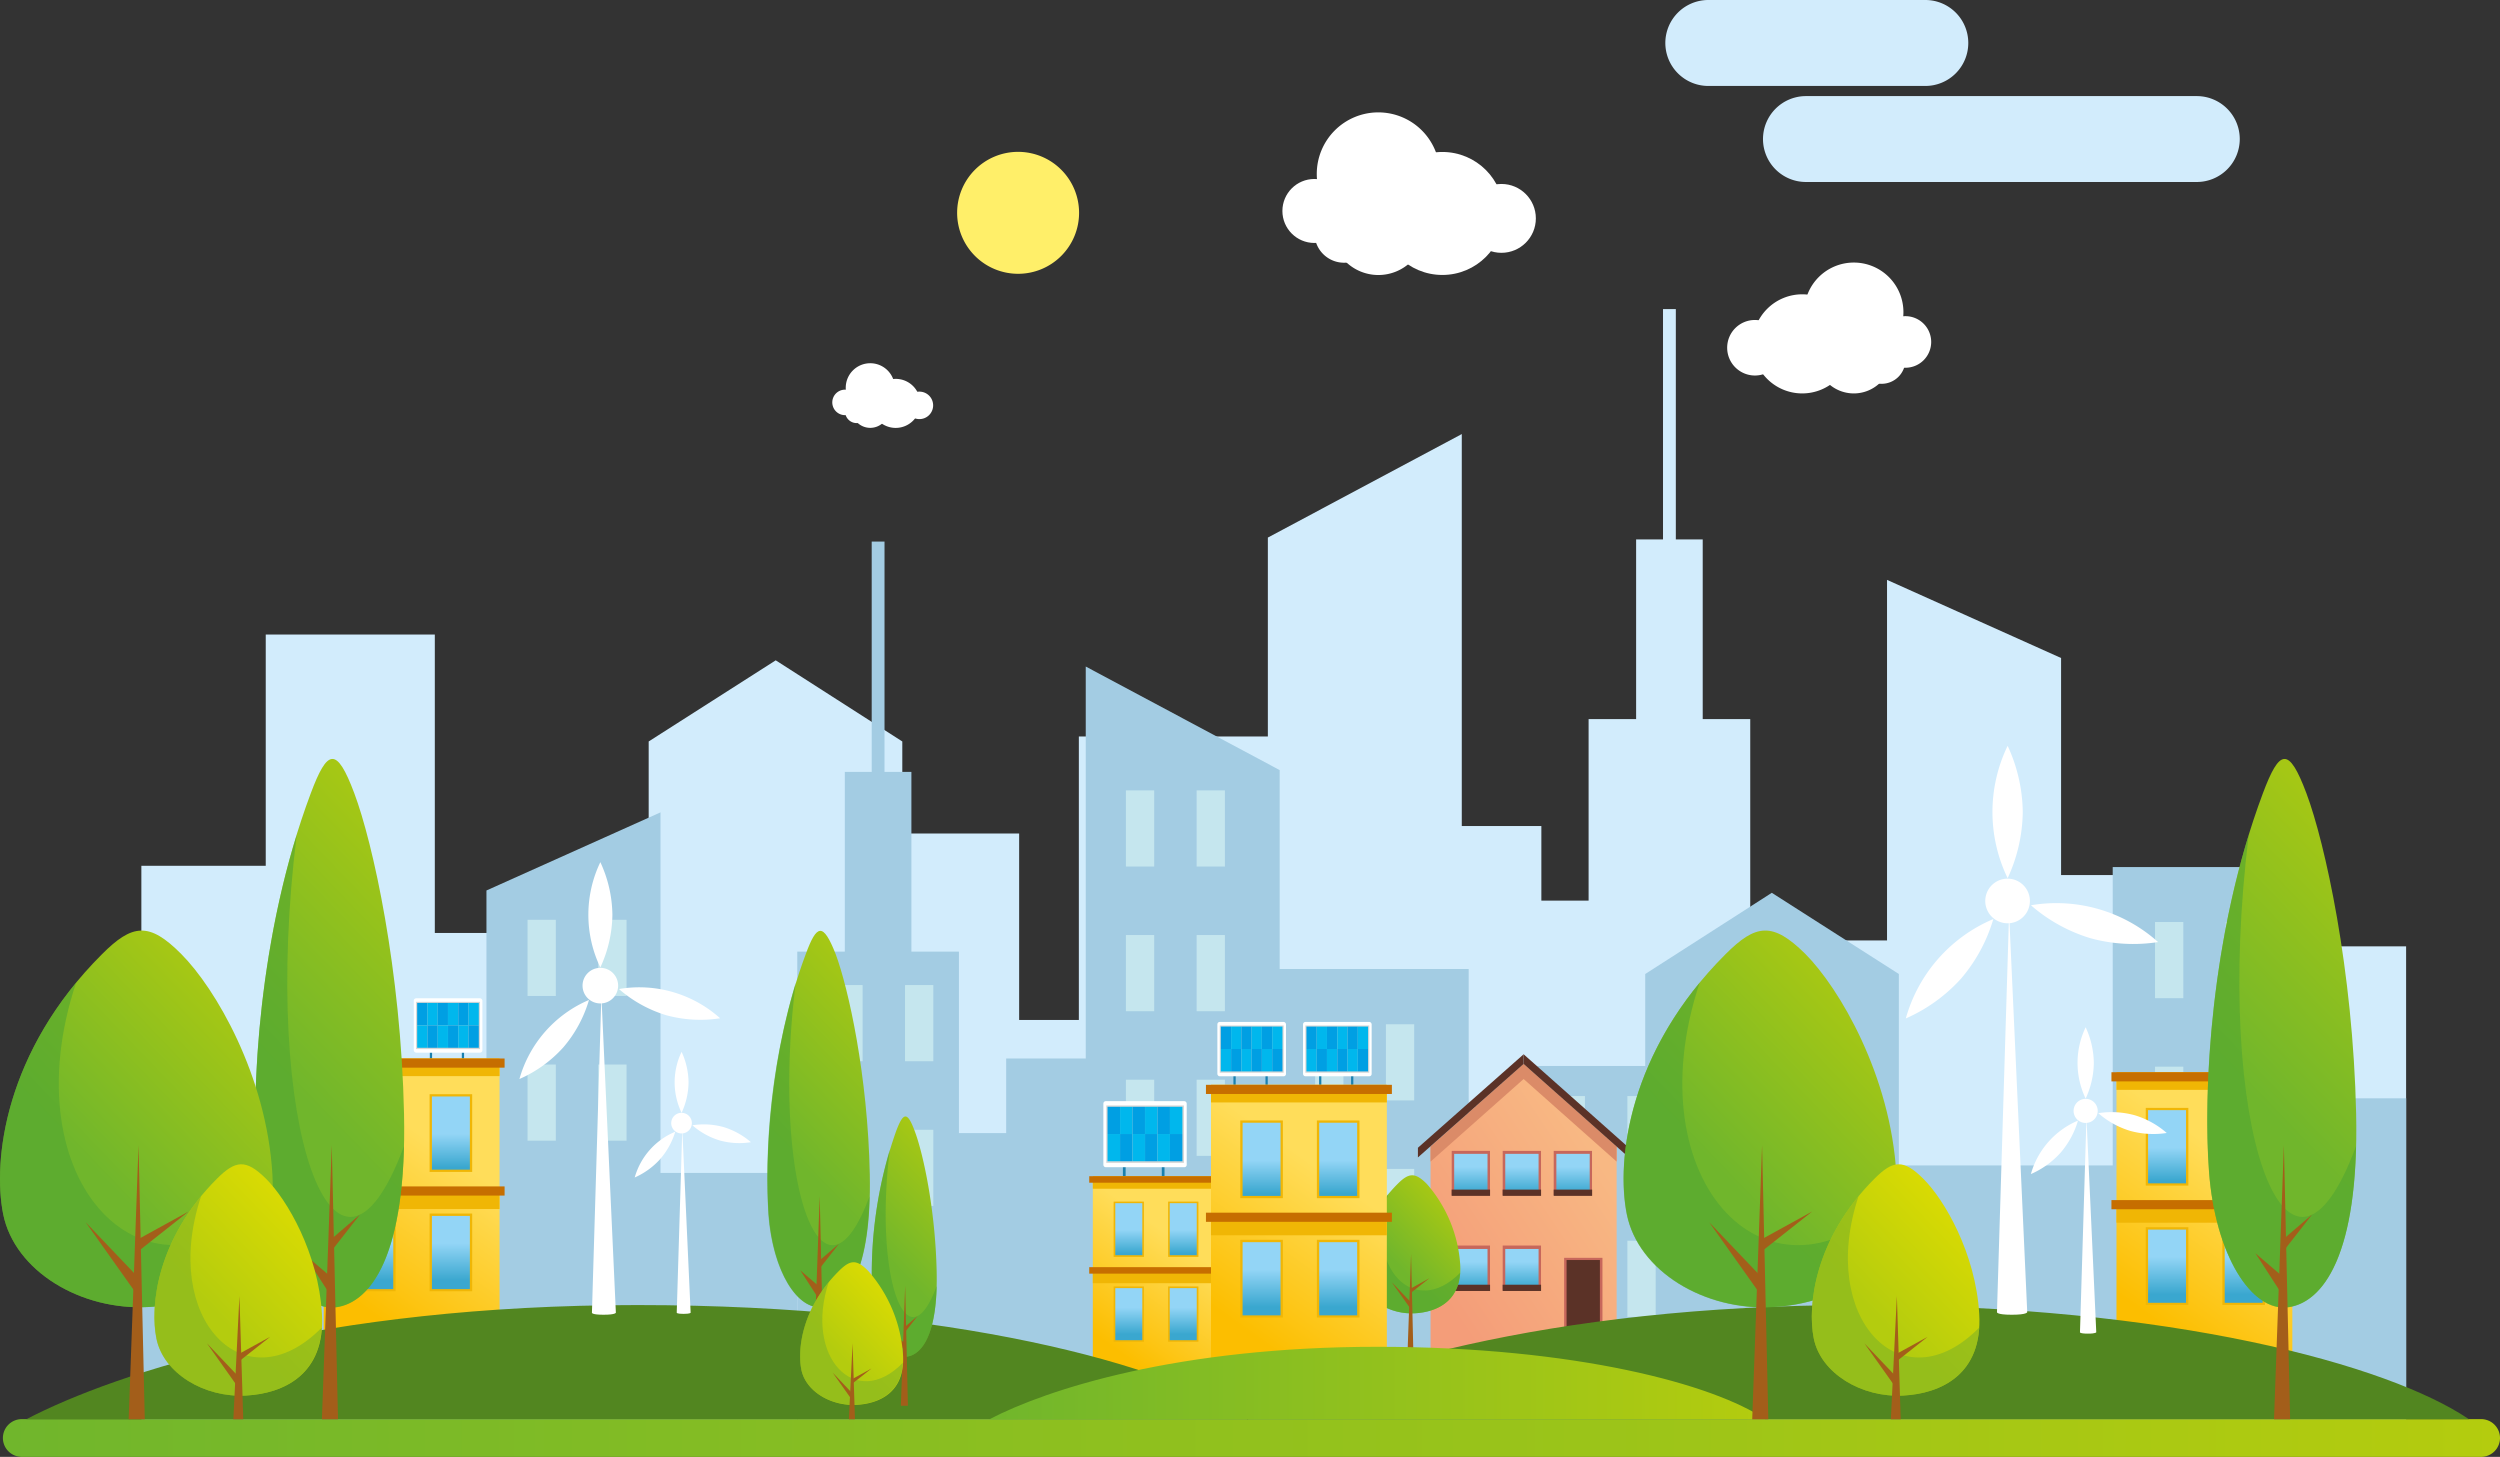 <svg xmlns="http://www.w3.org/2000/svg" xmlns:xlink="http://www.w3.org/1999/xlink" viewBox="0 0 431.34 251.36"><rect x="0" y="0" width="431.34" height="251.36" fill="#333333" stroke="none"/><defs><style>.cls-1{fill:#ffef69;}.cls-2{fill:#fff;}.cls-3{fill:#d2ecfc;}.cls-4{fill:url(#linear-gradient);}.cls-5{fill:url(#linear-gradient-2);}.cls-6{fill:url(#linear-gradient-3);}.cls-7{fill:url(#linear-gradient-4);}.cls-8{fill:url(#linear-gradient-5);}.cls-9{fill:url(#linear-gradient-6);}.cls-10{fill:url(#linear-gradient-7);}.cls-11{fill:url(#linear-gradient-8);}.cls-12{fill:url(#linear-gradient-9);}.cls-13{fill:url(#linear-gradient-10);}.cls-14{fill:url(#linear-gradient-11);}.cls-15{fill:url(#linear-gradient-12);}.cls-16{fill:url(#linear-gradient-13);}.cls-17{fill:url(#linear-gradient-14);}.cls-18{fill:url(#linear-gradient-15);}.cls-19{fill:url(#linear-gradient-16);}.cls-20{fill:url(#linear-gradient-17);}.cls-21{fill:#c5e6ee;}.cls-22{fill:#1a80af;}.cls-23{fill:#d6d6d6;}.cls-24{fill:#009fe3;}.cls-25{fill:#00b7ed;}.cls-26{fill:url(#linear-gradient-18);}.cls-27{fill:#db8b68;}.cls-28{fill:#5b3227;}.cls-29{fill:#c7675b;}.cls-30{fill:url(#linear-gradient-19);}.cls-31{fill:url(#linear-gradient-20);}.cls-32{fill:url(#linear-gradient-21);}.cls-33{fill:url(#linear-gradient-22);}.cls-34{fill:url(#linear-gradient-23);}.cls-35{fill:url(#linear-gradient-24);}.cls-36{fill:#51a631;}.cls-36,.cls-70{opacity:0.6;}.cls-37{fill:#a35e1a;}.cls-38{fill:url(#linear-gradient-25);}.cls-39{fill:#f0b605;}.cls-40{fill:url(#linear-gradient-26);}.cls-41{fill:url(#linear-gradient-27);}.cls-42{fill:url(#linear-gradient-28);}.cls-43{fill:url(#linear-gradient-29);}.cls-44{fill:#c66e00;}.cls-45{fill:url(#linear-gradient-30);}.cls-46{fill:url(#linear-gradient-31);}.cls-47{fill:url(#linear-gradient-32);}.cls-48{fill:url(#linear-gradient-33);}.cls-49{fill:url(#linear-gradient-34);}.cls-50{fill:url(#linear-gradient-35);}.cls-51{fill:url(#linear-gradient-36);}.cls-52{fill:url(#linear-gradient-37);}.cls-53{fill:url(#linear-gradient-38);}.cls-54{fill:url(#linear-gradient-39);}.cls-55{fill:url(#linear-gradient-40);}.cls-56{fill:url(#linear-gradient-41);}.cls-57{fill:url(#linear-gradient-42);}.cls-58{fill:url(#linear-gradient-43);}.cls-59{fill:url(#linear-gradient-44);}.cls-60{fill:url(#linear-gradient-45);}.cls-61{fill:#528620;}.cls-62{fill:url(#linear-gradient-46);}.cls-63{fill:url(#linear-gradient-47);}.cls-64{fill:url(#linear-gradient-48);}.cls-65{fill:url(#linear-gradient-49);}.cls-66{fill:url(#linear-gradient-50);}.cls-67{fill:url(#linear-gradient-51);}.cls-68{fill:url(#linear-gradient-52);}.cls-69{fill:url(#linear-gradient-53);}.cls-70{fill:#81b424;}.cls-71{fill:url(#linear-gradient-54);}.cls-72{fill:url(#linear-gradient-55);}</style><linearGradient id="linear-gradient" x1="83.93" y1="192.76" x2="113.96" y2="192.76" gradientUnits="userSpaceOnUse"><stop offset="0" stop-color="#a3cce3"/><stop offset="1" stop-color="#a3cce3"/></linearGradient><linearGradient id="linear-gradient-2" x1="107.96" y1="223.87" x2="137.56" y2="223.87" gradientTransform="translate(245.52 447.74) rotate(-180)" xlink:href="#linear-gradient"/><linearGradient id="linear-gradient-3" x1="137.56" y1="204.78" x2="165.45" y2="204.78" gradientTransform="translate(303.01 409.55) rotate(-180)" xlink:href="#linear-gradient"/><linearGradient id="linear-gradient-4" x1="145.76" y1="178.39" x2="157.25" y2="178.39" gradientTransform="translate(303.01 356.77) rotate(-180)" xlink:href="#linear-gradient"/><linearGradient id="linear-gradient-5" x1="150.4" y1="151.15" x2="152.61" y2="151.15" gradientTransform="translate(303.01 302.29) rotate(-180)" xlink:href="#linear-gradient"/><linearGradient id="linear-gradient-6" x1="162.44" y1="220.44" x2="177.03" y2="220.44" gradientTransform="translate(339.48 440.87) rotate(-180)" xlink:href="#linear-gradient"/><linearGradient id="linear-gradient-7" x1="173.6" y1="214" x2="189.9" y2="214" gradientTransform="translate(363.5 428) rotate(-180)" xlink:href="#linear-gradient"/><linearGradient id="linear-gradient-8" x1="187.33" y1="180.19" x2="220.79" y2="180.19" xlink:href="#linear-gradient"/><linearGradient id="linear-gradient-9" x1="217.79" y1="206.28" x2="253.4" y2="206.28" gradientTransform="translate(471.19 412.56) rotate(-180)" xlink:href="#linear-gradient"/><linearGradient id="linear-gradient-10" x1="249.97" y1="230.73" x2="266.27" y2="230.73" gradientTransform="translate(516.24 461.47) rotate(-180)" xlink:href="#linear-gradient"/><linearGradient id="linear-gradient-11" x1="263.7" y1="214.64" x2="284.29" y2="214.64" gradientTransform="translate(547.99 429.29) rotate(-180)" xlink:href="#linear-gradient"/><linearGradient id="linear-gradient-12" x1="283.86" y1="199.71" x2="327.62" y2="199.71" xlink:href="#linear-gradient"/><linearGradient id="linear-gradient-13" x1="323.33" y1="223.23" x2="368.81" y2="223.23" gradientTransform="translate(692.14 446.45) rotate(-180)" xlink:href="#linear-gradient"/><linearGradient id="linear-gradient-14" x1="364.52" y1="197.48" x2="393.69" y2="197.48" gradientTransform="translate(758.21 394.97) rotate(-180)" xlink:href="#linear-gradient"/><linearGradient id="linear-gradient-15" x1="390.69" y1="217.43" x2="415.15" y2="217.43" gradientTransform="translate(805.84 434.87) rotate(-180)" xlink:href="#linear-gradient"/><linearGradient id="linear-gradient-16" x1="49.98" y1="218.23" x2="88.84" y2="218.23" gradientTransform="translate(138.81 436.46) rotate(-180)" xlink:href="#linear-gradient"/><linearGradient id="linear-gradient-17" x1="24.39" y1="224.38" x2="52.93" y2="224.38" gradientTransform="translate(77.32 448.76) rotate(-180)" xlink:href="#linear-gradient"/><linearGradient id="linear-gradient-18" x1="248.52" y1="223.34" x2="278.19" y2="203.56" gradientUnits="userSpaceOnUse"><stop offset="0" stop-color="#f49d79"/><stop offset="1" stop-color="#f8b883"/></linearGradient><linearGradient id="linear-gradient-19" x1="253.77" y1="205.89" x2="253.77" y2="201.34" gradientUnits="userSpaceOnUse"><stop offset="0" stop-color="#3aa7cf"/><stop offset="1" stop-color="#93d5f6"/></linearGradient><linearGradient id="linear-gradient-20" x1="262.59" y1="205.89" x2="262.59" y2="201.34" xlink:href="#linear-gradient-19"/><linearGradient id="linear-gradient-21" x1="271.4" y1="205.89" x2="271.4" y2="201.34" xlink:href="#linear-gradient-19"/><linearGradient id="linear-gradient-22" x1="253.77" y1="222.3" x2="253.77" y2="217.75" xlink:href="#linear-gradient-19"/><linearGradient id="linear-gradient-23" x1="262.59" y1="222.3" x2="262.59" y2="217.75" xlink:href="#linear-gradient-19"/><linearGradient id="linear-gradient-24" x1="241.24" y1="218.44" x2="253.32" y2="206.84" gradientUnits="userSpaceOnUse"><stop offset="0" stop-color="#70b62c"/><stop offset="1" stop-color="#b4cc0e"/></linearGradient><linearGradient id="linear-gradient-25" x1="191" y1="231.82" x2="203.48" y2="214.29" gradientUnits="userSpaceOnUse"><stop offset="0" stop-color="#fcbe00"/><stop offset="1" stop-color="#ffdd5a"/></linearGradient><linearGradient id="linear-gradient-26" x1="194.75" y1="216.3" x2="194.75" y2="212.2" xlink:href="#linear-gradient-19"/><linearGradient id="linear-gradient-27" x1="204.15" y1="216.3" x2="204.15" y2="212.2" xlink:href="#linear-gradient-19"/><linearGradient id="linear-gradient-28" x1="194.75" y1="230.2" x2="194.75" y2="225.6" xlink:href="#linear-gradient-19"/><linearGradient id="linear-gradient-29" x1="204.15" y1="230.2" x2="204.15" y2="225.6" xlink:href="#linear-gradient-19"/><linearGradient id="linear-gradient-30" x1="212.39" y1="227.78" x2="229.94" y2="203.13" xlink:href="#linear-gradient-25"/><linearGradient id="linear-gradient-31" x1="217.67" y1="205.96" x2="217.67" y2="200.19" xlink:href="#linear-gradient-19"/><linearGradient id="linear-gradient-32" x1="230.88" y1="205.96" x2="230.88" y2="200.19" xlink:href="#linear-gradient-19"/><linearGradient id="linear-gradient-33" x1="217.67" y1="225.5" x2="217.67" y2="219.03" xlink:href="#linear-gradient-19"/><linearGradient id="linear-gradient-34" x1="230.88" y1="225.5" x2="230.88" y2="219.03" xlink:href="#linear-gradient-19"/><linearGradient id="linear-gradient-35" x1="368.62" y1="225.61" x2="386.17" y2="200.96" xlink:href="#linear-gradient-25"/><linearGradient id="linear-gradient-36" x1="373.9" y1="203.79" x2="373.9" y2="198.02" xlink:href="#linear-gradient-19"/><linearGradient id="linear-gradient-37" x1="387.11" y1="203.79" x2="387.11" y2="198.02" xlink:href="#linear-gradient-19"/><linearGradient id="linear-gradient-38" x1="373.9" y1="223.33" x2="373.9" y2="216.86" xlink:href="#linear-gradient-19"/><linearGradient id="linear-gradient-39" x1="387.11" y1="223.33" x2="387.11" y2="216.86" xlink:href="#linear-gradient-19"/><linearGradient id="linear-gradient-40" x1="59.3" y1="223.25" x2="76.85" y2="198.6" xlink:href="#linear-gradient-25"/><linearGradient id="linear-gradient-41" x1="64.58" y1="201.43" x2="64.58" y2="195.66" xlink:href="#linear-gradient-19"/><linearGradient id="linear-gradient-42" x1="77.79" y1="201.43" x2="77.79" y2="195.66" xlink:href="#linear-gradient-19"/><linearGradient id="linear-gradient-43" x1="64.58" y1="220.97" x2="64.58" y2="214.5" xlink:href="#linear-gradient-19"/><linearGradient id="linear-gradient-44" x1="77.79" y1="220.97" x2="77.79" y2="214.5" xlink:href="#linear-gradient-19"/><linearGradient id="linear-gradient-45" x1="0.5" y1="248.1" x2="431.34" y2="248.1" xlink:href="#linear-gradient-24"/><linearGradient id="linear-gradient-46" x1="170.7" y1="238.63" x2="304.57" y2="238.63" xlink:href="#linear-gradient-24"/><linearGradient id="linear-gradient-47" x1="49.7" y1="186.73" x2="89.92" y2="148.13" xlink:href="#linear-gradient-24"/><linearGradient id="linear-gradient-48" x1="386.51" y1="186.73" x2="426.73" y2="148.13" xlink:href="#linear-gradient-24"/><linearGradient id="linear-gradient-49" x1="152.87" y1="217.07" x2="170.49" y2="200.16" xlink:href="#linear-gradient-24"/><linearGradient id="linear-gradient-50" x1="136.26" y1="198.92" x2="163.87" y2="172.41" xlink:href="#linear-gradient-24"/><linearGradient id="linear-gradient-51" x1="17.84" y1="203.3" x2="50.81" y2="171.66" xlink:href="#linear-gradient-24"/><linearGradient id="linear-gradient-52" x1="297.96" y1="203.3" x2="330.93" y2="171.66" xlink:href="#linear-gradient-24"/><linearGradient id="linear-gradient-53" x1="37.59" y1="227.12" x2="57.83" y2="207.69" gradientUnits="userSpaceOnUse"><stop offset="0" stop-color="#b4cc0e"/><stop offset="1" stop-color="#e2de00"/></linearGradient><linearGradient id="linear-gradient-54" x1="323.56" y1="227.12" x2="343.81" y2="207.69" xlink:href="#linear-gradient-53"/><linearGradient id="linear-gradient-55" x1="144.81" y1="233.94" x2="157.28" y2="221.98" xlink:href="#linear-gradient-53"/></defs><title>Asset 1</title><g id="Layer_2" data-name="Layer 2"><g id="OBJECTS"><path class="cls-1" d="M186.18,36.72A10.52,10.52,0,1,1,175.66,26.2,10.52,10.52,0,0,1,186.18,36.72Z"/><circle class="cls-2" cx="226.78" cy="36.4" r="5.52"/><path class="cls-2" d="M248.43,30a10.62,10.62,0,1,1-10.61-10.61A10.62,10.62,0,0,1,248.43,30Z"/><path class="cls-2" d="M237,40.22a5.1,5.1,0,1,1-5.1-5.09A5.1,5.1,0,0,1,237,40.22Z"/><circle class="cls-2" cx="248.86" cy="36.83" r="10.61"/><circle class="cls-2" cx="259.05" cy="37.68" r="5.94"/><path class="cls-2" d="M245.89,39.37a8.07,8.07,0,1,1-8.07-8.06A8.07,8.07,0,0,1,245.89,39.37Z"/><path class="cls-2" d="M148,69.43a2.2,2.2,0,1,1-2.19-2.2A2.2,2.2,0,0,1,148,69.43Z"/><path class="cls-2" d="M154.38,66.89a4.23,4.23,0,1,1-4.23-4.22A4.23,4.23,0,0,1,154.38,66.89Z"/><path class="cls-2" d="M149.81,71a2,2,0,1,1-2-2A2,2,0,0,1,149.81,71Z"/><path class="cls-2" d="M158.77,69.6a4.23,4.23,0,1,1-4.23-4.23A4.22,4.22,0,0,1,158.77,69.6Z"/><path class="cls-2" d="M161,69.94a2.37,2.37,0,1,1-2.37-2.37A2.37,2.37,0,0,1,161,69.94Z"/><path class="cls-2" d="M153.36,70.61a3.21,3.21,0,1,1-3.21-3.21A3.21,3.21,0,0,1,153.36,70.61Z"/><path class="cls-2" d="M324.3,59a4.45,4.45,0,1,0,4.44-4.45A4.45,4.45,0,0,0,324.3,59Z"/><path class="cls-2" d="M311.29,53.85a8.56,8.56,0,1,0,8.56-8.55A8.56,8.56,0,0,0,311.29,53.85Z"/><path class="cls-2" d="M320.53,62.07A4.11,4.11,0,1,0,324.64,58,4.11,4.11,0,0,0,320.53,62.07Z"/><path class="cls-2" d="M302.4,59.33A8.55,8.55,0,1,0,311,50.78,8.55,8.55,0,0,0,302.4,59.33Z"/><path class="cls-2" d="M298,60a4.79,4.79,0,1,0,4.79-4.79A4.78,4.78,0,0,0,298,60Z"/><path class="cls-2" d="M313.35,61.38a6.5,6.5,0,1,0,6.5-6.5A6.5,6.5,0,0,0,313.35,61.38Z"/><polygon class="cls-3" points="325.58 239.48 355.61 239.48 355.61 113.53 325.58 100.05 325.58 239.48"/><rect class="cls-3" x="301.98" y="162.26" width="29.6" height="77.23"/><rect class="cls-3" x="274.09" y="124.07" width="27.89" height="115.41"/><rect class="cls-3" x="282.29" y="93.07" width="11.49" height="115.41"/><rect class="cls-3" x="286.93" y="53.33" width="2.21" height="115.41"/><rect class="cls-3" x="262.51" y="155.39" width="14.59" height="84.09"/><rect class="cls-3" x="249.64" y="142.52" width="16.3" height="96.96"/><polygon class="cls-3" points="218.75 239.48 252.21 239.48 252.21 74.89 218.75 92.75 218.75 239.48"/><rect class="cls-3" x="186.14" y="127.07" width="35.61" height="112.41"/><rect class="cls-3" x="173.27" y="175.98" width="16.3" height="63.5"/><rect class="cls-3" x="155.25" y="143.81" width="20.59" height="95.67"/><polygon class="cls-3" points="111.92 239.48 155.68 239.48 155.68 127.93 133.84 113.93 111.92 127.93 111.92 239.48"/><rect class="cls-3" x="70.73" y="160.97" width="45.48" height="78.51"/><rect class="cls-3" x="45.85" y="109.48" width="29.17" height="130"/><rect class="cls-3" x="24.39" y="149.38" width="24.45" height="90.1"/><rect class="cls-3" x="350.7" y="150.98" width="38.86" height="88.5"/><rect class="cls-3" x="386.61" y="163.28" width="28.53" height="76.2"/><polygon class="cls-4" points="113.96 245.37 83.93 245.37 83.93 153.64 113.96 140.16 113.96 245.37"/><rect class="cls-5" x="107.96" y="202.37" width="29.6" height="43" transform="translate(245.52 447.74) rotate(180)"/><rect class="cls-6" x="137.56" y="164.18" width="27.89" height="81.18" transform="translate(303.01 409.55) rotate(180)"/><rect class="cls-7" x="145.76" y="133.18" width="11.49" height="90.41" transform="translate(303.01 356.77) rotate(180)"/><rect class="cls-8" x="150.4" y="93.44" width="2.21" height="115.41" transform="translate(303.01 302.29) rotate(180)"/><rect class="cls-9" x="162.44" y="195.5" width="14.59" height="49.87" transform="translate(339.48 440.87) rotate(180)"/><rect class="cls-10" x="173.6" y="182.63" width="16.3" height="62.74" transform="translate(363.5 428) rotate(180)"/><polygon class="cls-11" points="220.79 245.37 187.33 245.37 187.33 115 220.79 132.87 220.79 245.37"/><rect class="cls-12" x="217.79" y="167.19" width="35.61" height="78.18" transform="translate(471.19 412.56) rotate(180)"/><rect class="cls-13" x="249.97" y="216.1" width="16.3" height="29.27" transform="translate(516.24 461.47) rotate(180)"/><rect class="cls-14" x="263.7" y="183.92" width="20.59" height="61.45" transform="translate(547.99 429.29) rotate(180)"/><polygon class="cls-15" points="327.62 245.37 283.86 245.37 283.86 168.05 305.7 154.04 327.62 168.05 327.62 245.37"/><rect class="cls-16" x="323.33" y="201.08" width="45.48" height="44.29" transform="translate(692.14 446.45) rotate(180)"/><rect class="cls-17" x="364.52" y="149.6" width="29.17" height="95.77" transform="translate(758.21 394.97) rotate(180)"/><rect class="cls-18" x="390.69" y="189.5" width="24.45" height="55.87" transform="translate(805.84 434.87) rotate(180)"/><rect class="cls-19" x="49.98" y="191.09" width="38.86" height="54.28" transform="translate(138.81 436.46) rotate(180)"/><rect class="cls-20" x="24.39" y="203.39" width="28.53" height="41.98" transform="translate(77.32 448.76) rotate(180)"/><rect class="cls-21" x="194.26" y="136.37" width="4.88" height="13.14"/><rect class="cls-21" x="206.46" y="136.37" width="4.88" height="13.14"/><rect class="cls-21" x="194.26" y="161.33" width="4.88" height="13.14"/><rect class="cls-21" x="206.46" y="161.33" width="4.88" height="13.14"/><rect class="cls-21" x="194.26" y="186.29" width="4.88" height="13.14"/><rect class="cls-21" x="206.46" y="186.29" width="4.88" height="13.14"/><rect class="cls-21" x="194.26" y="211.26" width="4.88" height="13.14"/><rect class="cls-21" x="206.46" y="211.26" width="4.88" height="13.14"/><rect class="cls-21" x="226.91" y="176.72" width="4.88" height="13.14"/><rect class="cls-21" x="239.12" y="176.72" width="4.88" height="13.14"/><rect class="cls-21" x="226.91" y="201.68" width="4.88" height="13.14"/><rect class="cls-21" x="239.12" y="201.68" width="4.88" height="13.14"/><rect class="cls-21" x="268.58" y="189.11" width="4.88" height="13.14"/><rect class="cls-21" x="280.78" y="189.11" width="4.88" height="13.14"/><rect class="cls-21" x="268.58" y="214.07" width="4.88" height="13.14"/><rect class="cls-21" x="280.78" y="214.07" width="4.88" height="13.14"/><rect class="cls-21" x="298.99" y="174.84" width="4.88" height="13.14"/><rect class="cls-21" x="311.19" y="174.84" width="4.88" height="13.14"/><rect class="cls-21" x="298.99" y="199.81" width="4.88" height="13.14"/><rect class="cls-21" x="311.19" y="199.81" width="4.88" height="13.14"/><rect class="cls-21" x="371.82" y="159.08" width="4.88" height="13.14"/><rect class="cls-21" x="384.02" y="159.08" width="4.88" height="13.14"/><rect class="cls-21" x="371.82" y="184.04" width="4.88" height="13.14"/><rect class="cls-21" x="384.02" y="184.04" width="4.88" height="13.14"/><rect class="cls-21" x="143.95" y="169.96" width="4.88" height="13.14"/><rect class="cls-21" x="156.15" y="169.96" width="4.88" height="13.14"/><rect class="cls-21" x="143.95" y="194.93" width="4.88" height="13.14"/><rect class="cls-21" x="156.15" y="194.93" width="4.88" height="13.14"/><rect class="cls-21" x="91.02" y="158.7" width="4.88" height="13.14"/><rect class="cls-21" x="103.22" y="158.7" width="4.88" height="13.14"/><rect class="cls-21" x="91.02" y="183.67" width="4.88" height="13.14"/><rect class="cls-21" x="103.22" y="183.67" width="4.88" height="13.14"/><path class="cls-3" d="M379,31.4H311.59A7.41,7.41,0,0,1,304.18,24h0a7.42,7.42,0,0,1,7.41-7.42H379A7.42,7.42,0,0,1,386.44,24h0A7.42,7.42,0,0,1,379,31.4Z"/><path class="cls-3" d="M332.19,14.83H294.75a7.42,7.42,0,0,1-7.42-7.42h0A7.42,7.42,0,0,1,294.75,0h37.44a7.41,7.41,0,0,1,7.41,7.41h0A7.41,7.41,0,0,1,332.19,14.83Z"/><rect class="cls-22" x="193.74" y="201.31" width="0.47" height="2.11"/><rect class="cls-22" x="200.45" y="201.31" width="0.47" height="2.11"/><rect class="cls-2" x="190.37" y="189.99" width="14.38" height="11.4" rx="0.4"/><rect class="cls-23" x="190.87" y="190.73" width="13.4" height="9.91"/><rect class="cls-24" x="191.09" y="190.96" width="2.15" height="4.7"/><rect class="cls-25" x="193.25" y="190.96" width="2.15" height="4.7"/><rect class="cls-24" x="195.4" y="190.96" width="2.15" height="4.7"/><rect class="cls-25" x="197.56" y="190.96" width="2.15" height="4.7"/><rect class="cls-25" x="191.09" y="195.66" width="2.15" height="4.7"/><rect class="cls-24" x="193.25" y="195.66" width="2.15" height="4.7"/><rect class="cls-25" x="195.4" y="195.66" width="2.15" height="4.7"/><rect class="cls-24" x="197.56" y="195.66" width="2.15" height="4.7"/><rect class="cls-24" x="199.71" y="190.96" width="2.15" height="4.7"/><rect class="cls-25" x="201.86" y="190.96" width="2.15" height="4.7"/><rect class="cls-25" x="199.71" y="195.66" width="2.15" height="4.7"/><rect class="cls-24" x="201.86" y="195.66" width="2.15" height="4.7"/><rect class="cls-22" x="212.81" y="185.63" width="0.39" height="1.74"/><rect class="cls-22" x="218.34" y="185.63" width="0.39" height="1.74"/><rect class="cls-2" x="210.04" y="176.32" width="11.84" height="9.38" rx="0.4"/><rect class="cls-23" x="210.45" y="176.93" width="11.03" height="8.16"/><rect class="cls-24" x="210.63" y="177.12" width="1.77" height="3.87"/><rect class="cls-25" x="212.41" y="177.12" width="1.77" height="3.87"/><rect class="cls-24" x="214.18" y="177.12" width="1.77" height="3.87"/><rect class="cls-25" x="215.95" y="177.12" width="1.77" height="3.87"/><rect class="cls-25" x="210.63" y="180.99" width="1.77" height="3.87"/><rect class="cls-24" x="212.41" y="180.99" width="1.77" height="3.87"/><rect class="cls-25" x="214.18" y="180.99" width="1.77" height="3.87"/><rect class="cls-24" x="215.95" y="180.99" width="1.77" height="3.87"/><rect class="cls-24" x="217.73" y="177.12" width="1.77" height="3.87"/><rect class="cls-25" x="219.5" y="177.12" width="1.77" height="3.87"/><rect class="cls-25" x="217.73" y="180.99" width="1.77" height="3.87"/><rect class="cls-24" x="219.5" y="180.99" width="1.77" height="3.87"/><rect class="cls-22" x="74.16" y="181.56" width="0.39" height="1.74"/><rect class="cls-22" x="79.68" y="181.56" width="0.39" height="1.74"/><rect class="cls-2" x="71.39" y="172.24" width="11.84" height="9.38" rx="0.4"/><rect class="cls-23" x="71.79" y="172.85" width="11.03" height="8.16"/><rect class="cls-24" x="71.98" y="173.04" width="1.77" height="3.87"/><rect class="cls-25" x="73.75" y="173.04" width="1.77" height="3.87"/><rect class="cls-24" x="75.52" y="173.04" width="1.77" height="3.87"/><rect class="cls-25" x="77.3" y="173.04" width="1.77" height="3.87"/><rect class="cls-25" x="71.98" y="176.91" width="1.77" height="3.87"/><rect class="cls-24" x="73.75" y="176.91" width="1.77" height="3.87"/><rect class="cls-25" x="75.52" y="176.91" width="1.77" height="3.87"/><rect class="cls-24" x="77.3" y="176.91" width="1.77" height="3.87"/><rect class="cls-24" x="79.07" y="173.04" width="1.77" height="3.87"/><rect class="cls-25" x="80.84" y="173.04" width="1.77" height="3.87"/><rect class="cls-25" x="79.07" y="176.91" width="1.77" height="3.87"/><rect class="cls-24" x="80.84" y="176.91" width="1.77" height="3.87"/><rect class="cls-22" x="227.59" y="185.63" width="0.39" height="1.74"/><rect class="cls-22" x="233.11" y="185.63" width="0.39" height="1.74"/><rect class="cls-2" x="224.82" y="176.32" width="11.84" height="9.38" rx="0.4"/><rect class="cls-23" x="225.22" y="176.93" width="11.03" height="8.16"/><rect class="cls-24" x="225.41" y="177.12" width="1.77" height="3.87"/><rect class="cls-25" x="227.18" y="177.12" width="1.77" height="3.87"/><rect class="cls-24" x="228.95" y="177.12" width="1.77" height="3.87"/><rect class="cls-25" x="230.73" y="177.12" width="1.77" height="3.87"/><rect class="cls-25" x="225.41" y="180.99" width="1.77" height="3.87"/><rect class="cls-24" x="227.18" y="180.99" width="1.77" height="3.87"/><rect class="cls-25" x="228.95" y="180.99" width="1.77" height="3.87"/><rect class="cls-24" x="230.73" y="180.99" width="1.77" height="3.87"/><rect class="cls-24" x="232.5" y="177.12" width="1.77" height="3.87"/><rect class="cls-25" x="234.27" y="177.12" width="1.77" height="3.87"/><rect class="cls-25" x="232.5" y="180.99" width="1.77" height="3.87"/><rect class="cls-24" x="234.27" y="180.99" width="1.77" height="3.87"/><polygon class="cls-26" points="246.82 197.82 262.88 183.57 278.93 197.82 278.93 233.26 246.82 233.26 246.82 197.82"/><polygon class="cls-27" points="262.88 183.57 246.82 197.82 246.82 200.42 262.88 186.17 278.93 200.42 278.93 197.82 262.88 183.57"/><polygon class="cls-28" points="262.88 183.57 244.64 199.7 244.64 198.03 262.88 181.9 262.88 183.57"/><polygon class="cls-28" points="262.88 183.57 281.11 199.76 281.11 198.09 262.88 181.9 262.88 183.57"/><rect class="cls-29" x="250.47" y="198.57" width="6.61" height="7.63"/><rect class="cls-29" x="259.27" y="198.57" width="6.61" height="7.63"/><rect class="cls-29" x="250.47" y="214.9" width="6.61" height="7.63"/><rect class="cls-29" x="259.27" y="214.9" width="6.61" height="7.63"/><rect class="cls-29" x="269.87" y="217.02" width="6.61" height="16.22"/><rect class="cls-29" x="268.07" y="198.57" width="6.61" height="7.63"/><rect class="cls-30" x="250.9" y="199.08" width="5.75" height="6.82"/><rect class="cls-28" x="250.46" y="205.25" width="6.63" height="1.08"/><rect class="cls-31" x="259.71" y="199.08" width="5.75" height="6.82"/><rect class="cls-32" x="268.53" y="199.08" width="5.75" height="6.82"/><rect class="cls-28" x="270.29" y="217.4" width="5.75" height="15.9"/><rect class="cls-28" x="259.26" y="205.25" width="6.63" height="1.08"/><rect class="cls-33" x="250.9" y="215.49" width="5.75" height="6.82"/><rect class="cls-28" x="250.46" y="221.66" width="6.63" height="1.08"/><rect class="cls-34" x="259.71" y="215.49" width="5.75" height="6.82"/><rect class="cls-28" x="259.26" y="221.66" width="6.63" height="1.08"/><rect class="cls-28" x="268.07" y="205.25" width="6.63" height="1.08"/><path class="cls-35" d="M241.14,204.27c-6.13,6.14-6.91,13-6.24,16.44.72,3.6,4.92,6.12,9.24,5.88,3.84-.22,8.16-2.16,7.8-8.4a23.55,23.55,0,0,0-5.76-13.92C244.13,202.22,243.06,202.35,241.14,204.27Z"/><path class="cls-36" d="M239.52,206.06c-4.65,5.65-5.23,11.58-4.62,14.65.72,3.6,4.92,6.12,9.24,5.88,3.53-.2,7.48-1.87,7.8-7C244,227.66,235.31,218.71,239.52,206.06Z"/><polygon class="cls-37" points="243.46 216.34 242.84 233.67 243.86 233.67 243.46 216.34"/><polygon class="cls-37" points="240.12 221.22 243.29 225.69 243.41 224.67 240.12 221.22"/><polygon class="cls-37" points="243.41 222.31 243.41 223.08 246.63 220.53 243.41 222.31"/><rect class="cls-38" x="188.55" y="202.94" width="21.58" height="34.36"/><rect class="cls-39" x="188.55" y="202.94" width="21.58" height="2.16"/><rect class="cls-39" x="188.55" y="219.24" width="21.58" height="2.16"/><rect class="cls-39" x="192.14" y="207.32" width="5.23" height="9.54"/><rect class="cls-39" x="201.54" y="207.32" width="5.23" height="9.54"/><rect class="cls-39" x="192.14" y="221.96" width="5.23" height="9.54"/><rect class="cls-39" x="201.54" y="221.96" width="5.23" height="9.54"/><rect class="cls-40" x="192.43" y="207.59" width="4.66" height="8.98"/><rect class="cls-41" x="201.82" y="207.59" width="4.66" height="8.98"/><rect class="cls-42" x="192.43" y="222.25" width="4.66" height="8.98"/><rect class="cls-43" x="201.82" y="222.25" width="4.66" height="8.98"/><rect class="cls-44" x="187.93" y="202.94" width="22.82" height="1.12"/><rect class="cls-44" x="187.93" y="218.63" width="22.82" height="1.12"/><rect class="cls-45" x="208.94" y="187.17" width="30.34" height="48.32"/><rect class="cls-39" x="208.94" y="187.17" width="30.34" height="3.04"/><rect class="cls-39" x="208.94" y="210.09" width="30.34" height="3.04"/><rect class="cls-39" x="213.99" y="193.32" width="7.35" height="13.41"/><rect class="cls-39" x="227.21" y="193.32" width="7.35" height="13.41"/><rect class="cls-39" x="213.99" y="213.91" width="7.35" height="13.41"/><rect class="cls-39" x="227.21" y="213.91" width="7.35" height="13.41"/><rect class="cls-46" x="214.39" y="193.71" width="6.55" height="12.63"/><rect class="cls-47" x="227.61" y="193.71" width="6.55" height="12.63"/><rect class="cls-48" x="214.39" y="214.32" width="6.55" height="12.63"/><rect class="cls-49" x="227.61" y="214.32" width="6.55" height="12.63"/><rect class="cls-44" x="208.07" y="187.17" width="32.08" height="1.58"/><rect class="cls-44" x="208.07" y="209.23" width="32.08" height="1.58"/><rect class="cls-50" x="365.17" y="185" width="30.34" height="48.32"/><rect class="cls-39" x="365.17" y="185" width="30.34" height="3.04"/><rect class="cls-39" x="365.17" y="207.92" width="30.34" height="3.04"/><rect class="cls-39" x="370.22" y="191.15" width="7.35" height="13.41"/><rect class="cls-39" x="383.44" y="191.15" width="7.35" height="13.41"/><rect class="cls-39" x="370.22" y="211.74" width="7.35" height="13.41"/><rect class="cls-39" x="383.44" y="211.74" width="7.35" height="13.41"/><rect class="cls-51" x="370.62" y="191.54" width="6.55" height="12.63"/><rect class="cls-52" x="383.84" y="191.54" width="6.55" height="12.63"/><rect class="cls-53" x="370.62" y="212.15" width="6.55" height="12.63"/><rect class="cls-54" x="383.84" y="212.15" width="6.55" height="12.63"/><rect class="cls-44" x="364.3" y="185" width="32.08" height="1.58"/><rect class="cls-44" x="364.3" y="207.06" width="32.08" height="1.58"/><rect class="cls-55" x="55.85" y="182.63" width="30.34" height="48.32"/><rect class="cls-39" x="55.85" y="182.63" width="30.34" height="3.04"/><rect class="cls-39" x="55.85" y="205.56" width="30.34" height="3.04"/><rect class="cls-39" x="60.9" y="188.79" width="7.35" height="13.41"/><rect class="cls-39" x="74.12" y="188.79" width="7.35" height="13.41"/><rect class="cls-39" x="60.9" y="209.38" width="7.35" height="13.41"/><rect class="cls-39" x="74.12" y="209.38" width="7.35" height="13.41"/><rect class="cls-56" x="61.3" y="189.18" width="6.55" height="12.63"/><rect class="cls-57" x="74.52" y="189.18" width="6.55" height="12.63"/><rect class="cls-58" x="61.3" y="209.79" width="6.55" height="12.63"/><rect class="cls-59" x="74.52" y="209.79" width="6.55" height="12.63"/><rect class="cls-44" x="54.98" y="182.63" width="32.08" height="1.58"/><rect class="cls-44" x="54.98" y="204.7" width="32.08" height="1.58"/><path class="cls-60" d="M428.08,251.36H3.76A3.26,3.26,0,0,1,.5,248.1h0a3.26,3.26,0,0,1,3.26-3.25H428.08a3.26,3.26,0,0,1,3.26,3.25h0A3.26,3.26,0,0,1,428.08,251.36Z"/><path class="cls-61" d="M215.39,244.88H4.52c15.78-8.23,51.4-19.71,105.43-19.71S201.58,235.46,215.39,244.88Z"/><path class="cls-61" d="M426,244.88H215.09c15.78-8.23,51.4-19.71,105.43-19.71S412.14,235.46,426,244.88Z"/><path class="cls-62" d="M304.57,244.88H170.7c10-5.22,32.64-12.51,66.94-12.51S295.8,238.9,304.57,244.88Z"/><path class="cls-2" d="M106.65,170.05a3.07,3.07,0,1,1-3.07-3.06A3.06,3.06,0,0,1,106.65,170.05Z"/><path class="cls-2" d="M105.66,157.83a22.16,22.16,0,0,1-2.08,9.09,21,21,0,0,1,0-18.17A22.14,22.14,0,0,1,105.66,157.83Z"/><path class="cls-2" d="M97.18,180.72a22.08,22.08,0,0,1-7.56,5.45,21,21,0,0,1,12-13.64A22.1,22.1,0,0,1,97.18,180.72Z"/><path class="cls-2" d="M114.94,175.16a22.25,22.25,0,0,1-8.15-4.52,20.91,20.91,0,0,1,17.46,5.05A22.28,22.28,0,0,1,114.94,175.16Z"/><path class="cls-2" d="M102.13,226.48s-.14.36,2,.36,2.13-.36,2.13-.36l-2.5-54.71Z"/><path class="cls-2" d="M350.23,155.45a3.85,3.85,0,1,1-3.85-3.85A3.85,3.85,0,0,1,350.23,155.45Z"/><path class="cls-2" d="M349,140.1a27.91,27.91,0,0,1-2.61,11.42,26.2,26.2,0,0,1,0-22.84A27.85,27.85,0,0,1,349,140.1Z"/><path class="cls-2" d="M338.33,168.87a28,28,0,0,1-9.51,6.85,26.3,26.3,0,0,1,15.1-17.15A27.83,27.83,0,0,1,338.33,168.87Z"/><path class="cls-2" d="M360.66,161.87a27.86,27.86,0,0,1-10.25-5.68,26.3,26.3,0,0,1,21.94,6.35A27.93,27.93,0,0,1,360.66,161.87Z"/><path class="cls-2" d="M344.55,226.38s-.18.46,2.55.46,2.67-.46,2.67-.46l-3.13-68.77Z"/><path class="cls-2" d="M119.37,193.81A1.78,1.78,0,1,1,117.6,192,1.78,1.78,0,0,1,119.37,193.81Z"/><path class="cls-2" d="M118.8,186.74a12.82,12.82,0,0,1-1.2,5.26,12.13,12.13,0,0,1,0-10.52A12.88,12.88,0,0,1,118.8,186.74Z"/><path class="cls-2" d="M113.89,200a12.92,12.92,0,0,1-4.38,3.16,12.11,12.11,0,0,1,7-7.9A12.9,12.9,0,0,1,113.89,200Z"/><path class="cls-2" d="M124.18,196.77a12.77,12.77,0,0,1-4.72-2.62,12.78,12.78,0,0,1,5.38.31,12.94,12.94,0,0,1,4.72,2.61A12.68,12.68,0,0,1,124.18,196.77Z"/><path class="cls-2" d="M116.76,226.48s-.08.21,1.17.21,1.23-.21,1.23-.21l-1.44-31.67Z"/><path class="cls-2" d="M361.93,191.66a2.08,2.08,0,1,1-2.08-2.07A2.08,2.08,0,0,1,361.93,191.66Z"/><path class="cls-2" d="M361.26,183.39a15,15,0,0,1-1.41,6.15,14.21,14.21,0,0,1,0-12.3A15,15,0,0,1,361.26,183.39Z"/><path class="cls-2" d="M355.52,198.89a14.87,14.87,0,0,1-5.12,3.68,14.18,14.18,0,0,1,8.13-9.23A14.93,14.93,0,0,1,355.52,198.89Z"/><path class="cls-2" d="M367.54,195.12a14.9,14.9,0,0,1-5.51-3.06,15.05,15.05,0,0,1,6.29.36,14.89,14.89,0,0,1,5.52,3.06A15.1,15.1,0,0,1,367.54,195.12Z"/><path class="cls-2" d="M358.87,229.85s-.1.25,1.37.25,1.44-.25,1.44-.25l-1.69-37Z"/><path class="cls-63" d="M53.62,136.87c-9.14,24.38-10.3,51.8-9.29,65.29,1.07,14.3,7.33,24.31,13.76,23.36,5.71-.85,12.15-8.58,11.62-33.37s-5.36-46.71-8.58-55.28C58.07,128.71,56.48,129.24,53.62,136.87Z"/><path class="cls-36" d="M51.2,144c-6.92,22.43-7.79,46-6.87,58.19,1.07,14.3,7.33,24.31,13.76,23.36,5.26-.78,11.13-7.41,11.61-27.81C57.88,229.8,44.93,194.23,51.2,144Z"/><polygon class="cls-37" points="57.24 197.59 55.54 244.88 58.32 244.88 57.24 197.59"/><polygon class="cls-37" points="52.34 216.24 56.77 223.09 57.08 220.3 52.34 216.24"/><polygon class="cls-37" points="57.08 213.86 57.08 215.98 62.11 209.55 57.08 213.86"/><path class="cls-64" d="M390.43,136.87c-9.14,24.38-10.3,51.8-9.29,65.29,1.07,14.3,7.33,24.31,13.76,23.36,5.71-.85,12.16-8.58,11.62-33.37s-5.36-46.71-8.58-55.28C394.88,128.71,393.29,129.24,390.43,136.87Z"/><path class="cls-36" d="M388,144c-6.92,22.43-7.79,46-6.87,58.19,1.07,14.3,7.33,24.31,13.76,23.36,5.26-.78,11.14-7.41,11.61-27.81C394.69,229.8,381.74,194.23,388,144Z"/><polygon class="cls-37" points="394.05 197.59 392.35 244.88 395.13 244.88 394.05 197.59"/><polygon class="cls-37" points="389.15 216.24 393.58 223.09 393.89 220.3 389.15 216.24"/><polygon class="cls-37" points="393.89 213.86 393.89 215.98 398.92 209.55 393.89 213.86"/><path class="cls-65" d="M154.59,195.23a74,74,0,0,0-4.07,28.6c.47,6.26,3.21,10.65,6,10.23,2.5-.37,5.32-3.76,5.09-14.62s-2.35-20.45-3.76-24.21C156.54,191.65,155.84,191.89,154.59,195.23Z"/><path class="cls-36" d="M153.53,198.34a75.26,75.26,0,0,0-3,25.49c.47,6.26,3.21,10.65,6,10.23,2.3-.34,4.87-3.25,5.08-12.18C156.46,235.93,150.78,220.35,153.53,198.34Z"/><polygon class="cls-37" points="156.17 221.82 155.43 242.54 156.65 242.54 156.17 221.82"/><polygon class="cls-37" points="154.03 229.99 155.97 232.99 156.11 231.77 154.03 229.99"/><polygon class="cls-37" points="156.11 228.95 156.11 229.88 158.31 227.06 156.11 228.95"/><path class="cls-66" d="M139,164.68c-6.28,16.74-7.07,35.57-6.38,44.83.74,9.82,5,16.69,9.45,16,3.92-.58,8.34-5.89,8-22.9s-3.68-32.07-5.89-38C142,159.08,140.91,159.45,139,164.68Z"/><path class="cls-36" d="M137.29,169.56a117.85,117.85,0,0,0-4.72,39.95c.74,9.82,5,16.69,9.45,16,3.61-.53,7.64-5.09,8-19.09C141.88,228.48,133,204.06,137.29,169.56Z"/><polygon class="cls-37" points="141.43 206.37 140.26 238.83 142.17 238.83 141.43 206.37"/><polygon class="cls-37" points="138.07 219.17 141.11 223.87 141.32 221.96 138.07 219.17"/><polygon class="cls-37" points="141.32 217.54 141.32 218.99 144.77 214.58 141.32 217.54"/><path class="cls-67" d="M17.58,164.65C.83,181.39-1.3,200.23.55,209.5c2,9.82,13.42,16.69,25.21,16C36.22,225,48,219.64,47,202.62s-9.82-32.08-15.71-38C25.72,159,22.81,159.41,17.58,164.65Z"/><path class="cls-36" d="M13.14,169.53C.46,184.93-1.12,201.12.55,209.5c2,9.82,13.42,16.69,25.21,16,9.63-.54,20.39-5.09,21.27-19.1C25.38,228.48,1.65,204,13.14,169.53Z"/><polygon class="cls-37" points="23.9 197.59 22.2 244.88 24.98 244.88 23.9 197.59"/><polygon class="cls-37" points="14.78 210.88 23.44 223.09 23.75 220.3 14.78 210.88"/><polygon class="cls-37" points="23.75 213.86 23.75 215.98 32.55 209.02 23.75 213.86"/><path class="cls-68" d="M297.7,164.65c-16.75,16.74-18.88,35.58-17,44.85,2,9.82,13.42,16.69,25.21,16,10.46-.58,22.26-5.9,21.28-22.92s-9.82-32.08-15.71-38C305.84,159,302.93,159.41,297.7,164.65Z"/><path class="cls-36" d="M293.26,169.53c-12.68,15.4-14.26,31.59-12.59,40,2,9.82,13.42,16.69,25.21,16,9.63-.54,20.39-5.09,21.27-19.1C305.5,228.48,281.77,204,293.26,169.53Z"/><polygon class="cls-37" points="304.02 197.59 302.32 244.88 305.1 244.88 304.02 197.59"/><polygon class="cls-37" points="294.9 210.88 303.56 223.09 303.87 220.3 294.9 210.88"/><polygon class="cls-37" points="303.87 213.86 303.87 215.98 312.68 209.02 303.87 213.86"/><path class="cls-69" d="M37.42,203.38C27.14,213.67,25.83,225.24,27,230.93c1.2,6,8.24,10.26,15.48,9.85,6.42-.35,13.67-3.62,13.07-14.07s-6-19.71-9.65-23.33C42.43,199.94,40.64,200.16,37.42,203.38Z"/><path class="cls-70" d="M34.7,206.38c-7.79,9.46-8.76,19.41-7.73,24.55,1.2,6,8.24,10.26,15.48,9.85,5.92-.33,12.53-3.12,13.07-11.73C42.22,242.59,27.64,227.58,34.7,206.38Z"/><polygon class="cls-37" points="41.31 223.62 40.26 244.88 41.97 244.88 41.31 223.62"/><polygon class="cls-37" points="35.71 231.78 41.02 239.28 41.21 237.57 35.71 231.78"/><polygon class="cls-37" points="41.21 233.61 41.21 234.91 46.62 230.64 41.21 233.61"/><path class="cls-71" d="M323.4,203.38c-10.29,10.29-11.6,21.86-10.46,27.55,1.21,6,8.24,10.26,15.48,9.85,6.43-.35,13.68-3.62,13.07-14.07s-6-19.71-9.65-23.33C328.4,199.94,326.61,200.16,323.4,203.38Z"/><path class="cls-70" d="M320.67,206.38c-7.79,9.46-8.76,19.41-7.73,24.55,1.21,6,8.24,10.26,15.48,9.85,5.92-.33,12.53-3.12,13.07-11.73C328.19,242.59,313.61,227.58,320.67,206.38Z"/><polygon class="cls-37" points="327.28 223.62 326.24 244.88 327.94 244.88 327.28 223.62"/><polygon class="cls-37" points="321.68 231.78 327 239.28 327.19 237.57 321.68 231.78"/><polygon class="cls-37" points="327.19 233.61 327.19 234.91 332.6 230.64 327.19 233.61"/><path class="cls-72" d="M144.71,219.32c-6.34,6.34-7.14,13.46-6.44,17,.74,3.71,5.07,6.31,9.53,6.07,4-.22,8.42-2.23,8-8.67a24.31,24.31,0,0,0-5.94-14.37C147.79,217.2,146.69,217.34,144.71,219.32Z"/><path class="cls-70" d="M143,221.17c-4.8,5.83-5.4,12-4.76,15.12.74,3.71,5.07,6.31,9.53,6.07,3.65-.21,7.72-1.93,8-7.23C147.66,243.47,138.68,234.23,143,221.17Z"/><polygon class="cls-37" points="147.1 231.78 146.46 244.88 147.51 244.88 147.1 231.78"/><polygon class="cls-37" points="143.65 236.81 146.92 241.43 147.04 240.38 143.65 236.81"/><polygon class="cls-37" points="147.04 237.94 147.04 238.74 150.37 236.11 147.04 237.94"/></g></g></svg>